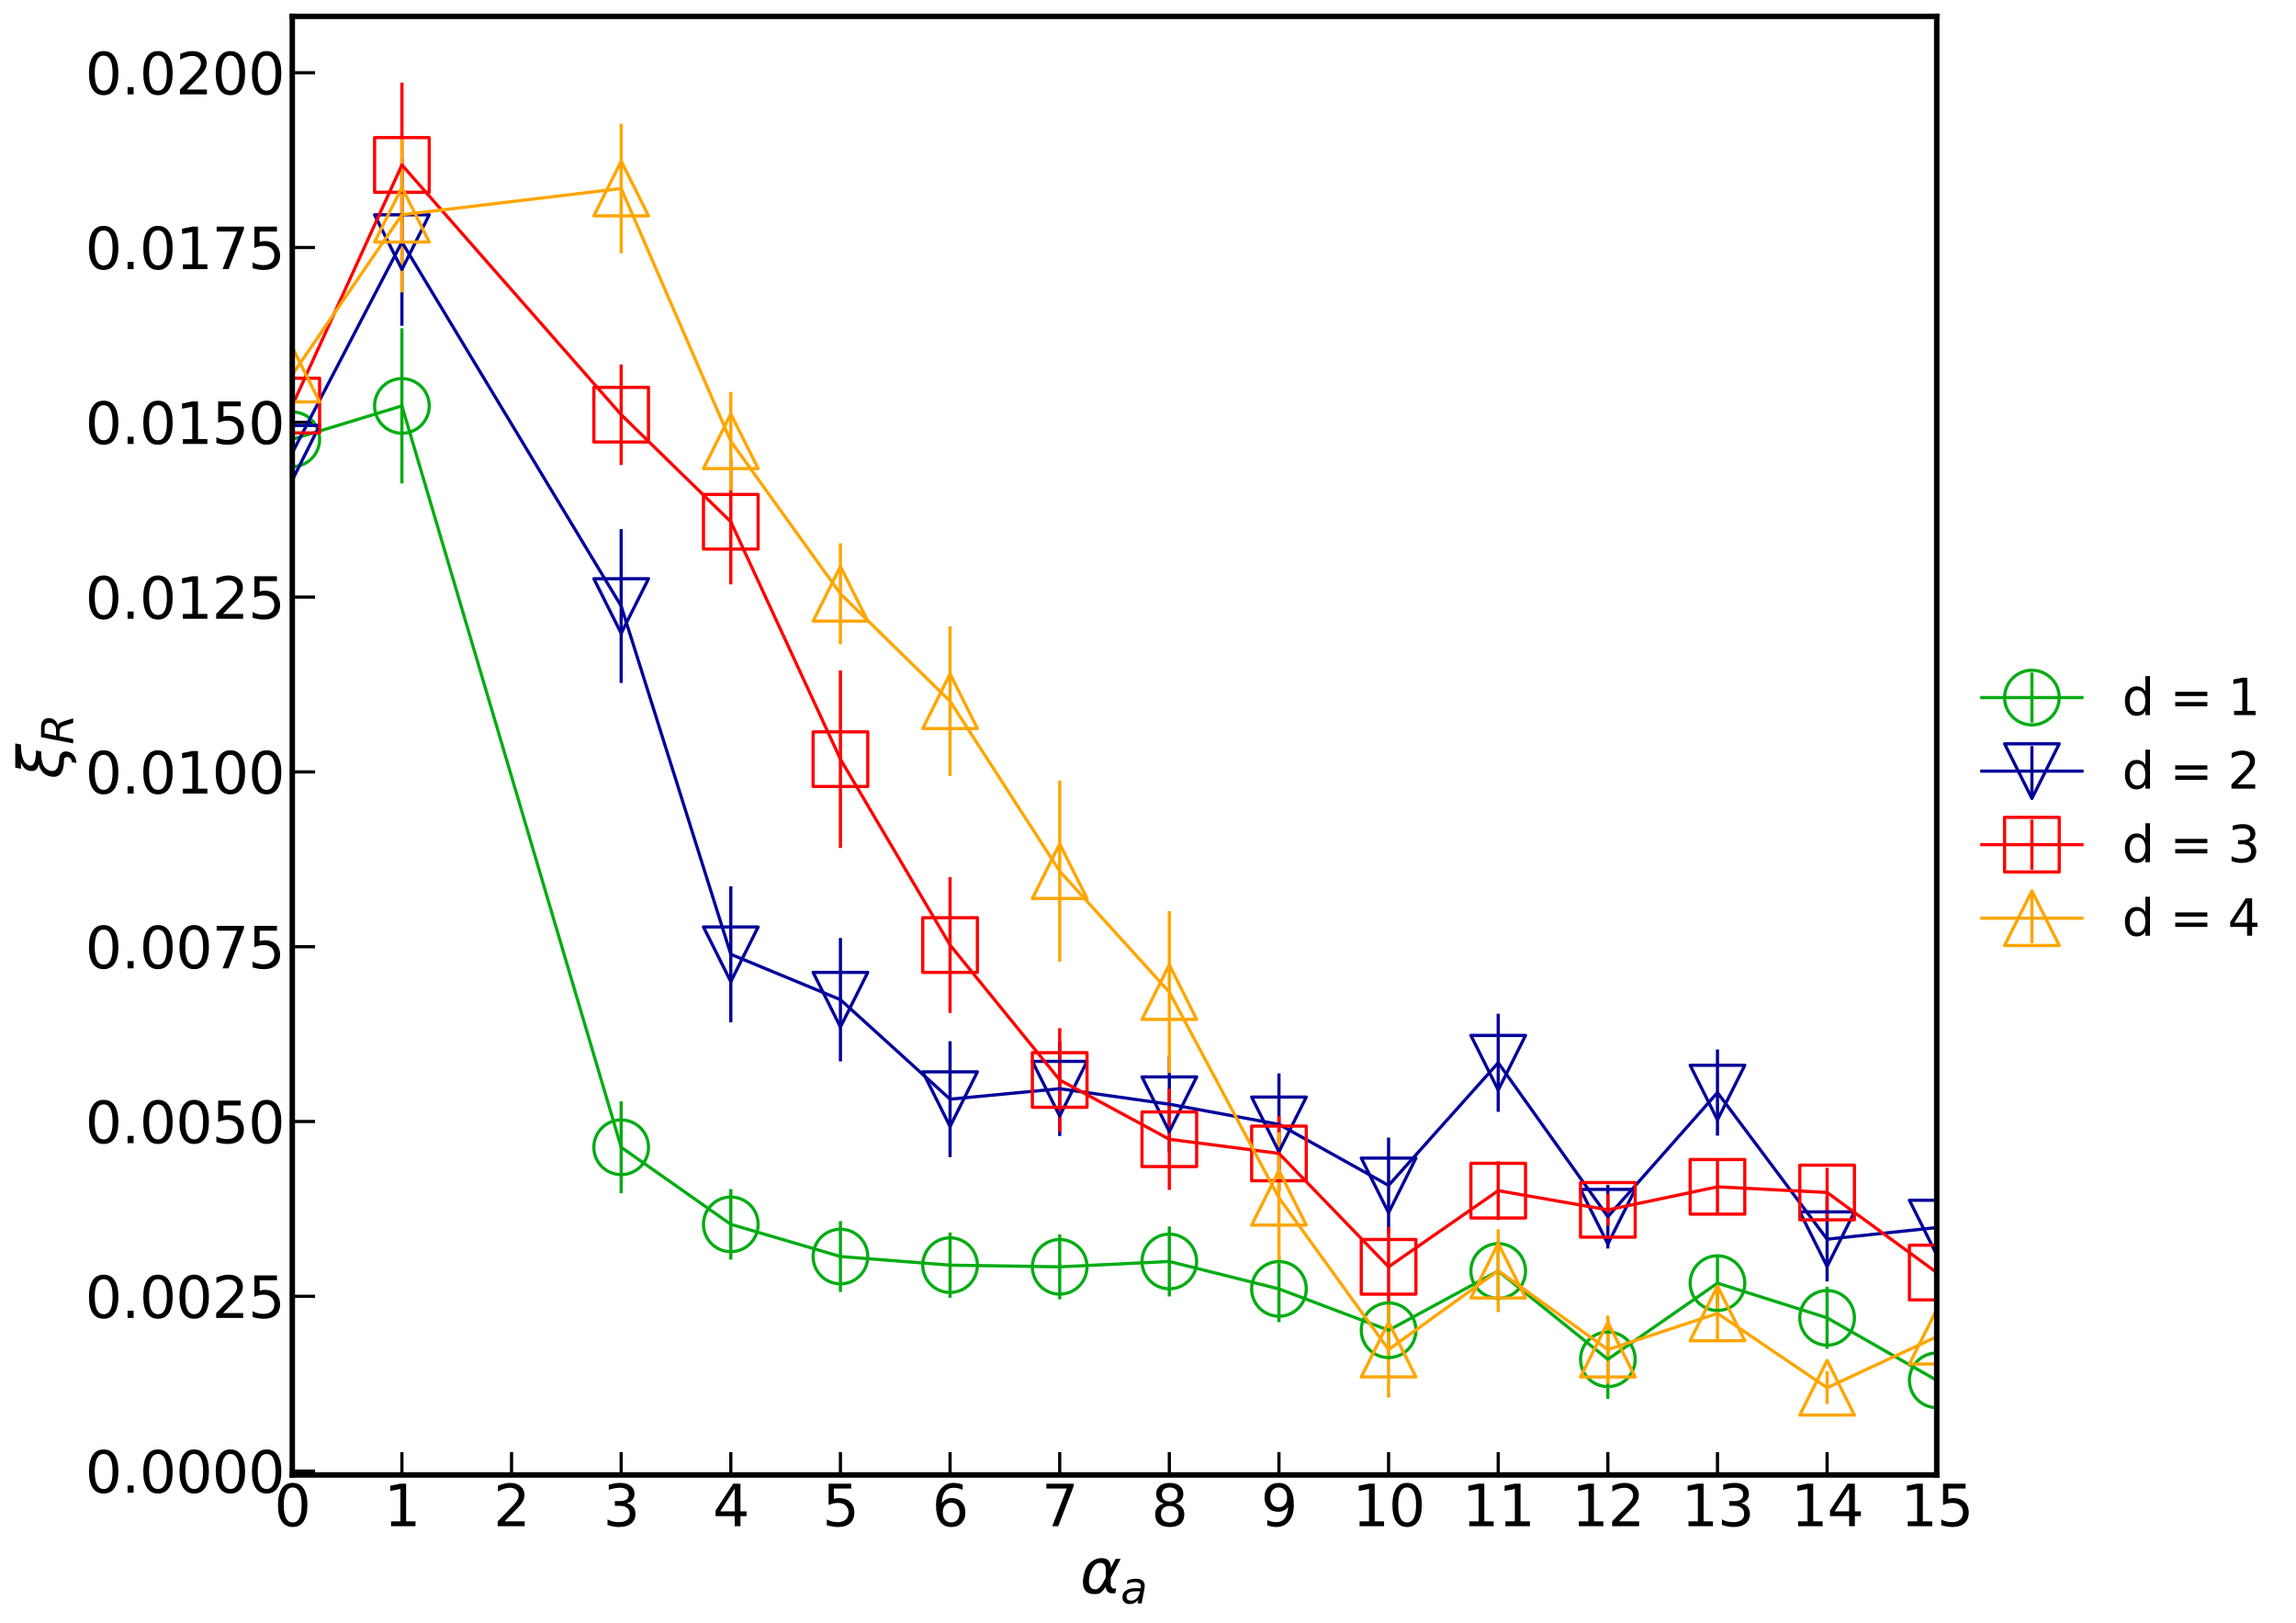 <?xml version="1.0" encoding="utf-8" standalone="no"?>
<!DOCTYPE svg PUBLIC "-//W3C//DTD SVG 1.1//EN"
  "http://www.w3.org/Graphics/SVG/1.1/DTD/svg11.dtd">
<svg xmlns:xlink="http://www.w3.org/1999/xlink" width="1008.37pt" height="712.726pt" viewBox="0 0 1008.37 712.726" xmlns="http://www.w3.org/2000/svg" version="1.1">
 <defs>
  <style type="text/css">*{stroke-linejoin: round; stroke-linecap: butt}</style>
 </defs>
 <g id="figure_1">
  <g id="patch_1">
   <path d="M 0 712.726 
L 1008.37 712.726 
L 1008.37 0 
L 0 0 
z
" style="fill: #ffffff"/>
  </g>
  <g id="axes_1">
   <g id="patch_2">
    <path d="M 128.367 647.7 
L 850.587 647.7 
L 850.587 7.2 
L 128.367 7.2 
z
" style="fill: #ffffff"/>
   </g>
   <g id="matplotlib.axis_1">
    <g id="xtick_1">
     <g id="line2d_1">
      <defs>
       <path id="m5a7aba6f4f" d="M 0 0 
L 0 -10 
" style="stroke: #000000; stroke-width: 1.4"/>
      </defs>
      <g>
       <use xlink:href="#m5a7aba6f4f" x="128.367" y="647.7" style="stroke: #000000; stroke-width: 1.4"/>
      </g>
     </g>
     <g id="text_1">
      <!-- 0 -->
      <g transform="translate(120.413 670.196) scale(0.25 -0.25)">
       <defs>
        <path id="DejaVuSans-30" d="M 2034 4250 
Q 1547 4250 1301 3770 
Q 1056 3291 1056 2328 
Q 1056 1369 1301 889 
Q 1547 409 2034 409 
Q 2525 409 2770 889 
Q 3016 1369 3016 2328 
Q 3016 3291 2770 3770 
Q 2525 4250 2034 4250 
z
M 2034 4750 
Q 2819 4750 3233 4129 
Q 3647 3509 3647 2328 
Q 3647 1150 3233 529 
Q 2819 -91 2034 -91 
Q 1250 -91 836 529 
Q 422 1150 422 2328 
Q 422 3509 836 4129 
Q 1250 4750 2034 4750 
z
" transform="scale(0.016)"/>
       </defs>
       <use xlink:href="#DejaVuSans-30"/>
      </g>
     </g>
    </g>
    <g id="xtick_2">
     <g id="line2d_2">
      <g>
       <use xlink:href="#m5a7aba6f4f" x="176.515" y="647.7" style="stroke: #000000; stroke-width: 1.4"/>
      </g>
     </g>
     <g id="text_2">
      <!-- 1 -->
      <g transform="translate(168.561 670.196) scale(0.25 -0.25)">
       <defs>
        <path id="DejaVuSans-31" d="M 794 531 
L 1825 531 
L 1825 4091 
L 703 3866 
L 703 4441 
L 1819 4666 
L 2450 4666 
L 2450 531 
L 3481 531 
L 3481 0 
L 794 0 
L 794 531 
z
" transform="scale(0.016)"/>
       </defs>
       <use xlink:href="#DejaVuSans-31"/>
      </g>
     </g>
    </g>
    <g id="xtick_3">
     <g id="line2d_3">
      <g>
       <use xlink:href="#m5a7aba6f4f" x="224.663" y="647.7" style="stroke: #000000; stroke-width: 1.4"/>
      </g>
     </g>
     <g id="text_3">
      <!-- 2 -->
      <g transform="translate(216.709 670.196) scale(0.25 -0.25)">
       <defs>
        <path id="DejaVuSans-32" d="M 1228 531 
L 3431 531 
L 3431 0 
L 469 0 
L 469 531 
Q 828 903 1448 1529 
Q 2069 2156 2228 2338 
Q 2531 2678 2651 2914 
Q 2772 3150 2772 3378 
Q 2772 3750 2511 3984 
Q 2250 4219 1831 4219 
Q 1534 4219 1204 4116 
Q 875 4013 500 3803 
L 500 4441 
Q 881 4594 1212 4672 
Q 1544 4750 1819 4750 
Q 2544 4750 2975 4387 
Q 3406 4025 3406 3419 
Q 3406 3131 3298 2873 
Q 3191 2616 2906 2266 
Q 2828 2175 2409 1742 
Q 1991 1309 1228 531 
z
" transform="scale(0.016)"/>
       </defs>
       <use xlink:href="#DejaVuSans-32"/>
      </g>
     </g>
    </g>
    <g id="xtick_4">
     <g id="line2d_4">
      <g>
       <use xlink:href="#m5a7aba6f4f" x="272.811" y="647.7" style="stroke: #000000; stroke-width: 1.4"/>
      </g>
     </g>
     <g id="text_4">
      <!-- 3 -->
      <g transform="translate(264.857 670.196) scale(0.25 -0.25)">
       <defs>
        <path id="DejaVuSans-33" d="M 2597 2516 
Q 3050 2419 3304 2112 
Q 3559 1806 3559 1356 
Q 3559 666 3084 287 
Q 2609 -91 1734 -91 
Q 1441 -91 1130 -33 
Q 819 25 488 141 
L 488 750 
Q 750 597 1062 519 
Q 1375 441 1716 441 
Q 2309 441 2620 675 
Q 2931 909 2931 1356 
Q 2931 1769 2642 2001 
Q 2353 2234 1838 2234 
L 1294 2234 
L 1294 2753 
L 1863 2753 
Q 2328 2753 2575 2939 
Q 2822 3125 2822 3475 
Q 2822 3834 2567 4026 
Q 2313 4219 1838 4219 
Q 1578 4219 1281 4162 
Q 984 4106 628 3988 
L 628 4550 
Q 988 4650 1302 4700 
Q 1616 4750 1894 4750 
Q 2613 4750 3031 4423 
Q 3450 4097 3450 3541 
Q 3450 3153 3228 2886 
Q 3006 2619 2597 2516 
z
" transform="scale(0.016)"/>
       </defs>
       <use xlink:href="#DejaVuSans-33"/>
      </g>
     </g>
    </g>
    <g id="xtick_5">
     <g id="line2d_5">
      <g>
       <use xlink:href="#m5a7aba6f4f" x="320.959" y="647.7" style="stroke: #000000; stroke-width: 1.4"/>
      </g>
     </g>
     <g id="text_5">
      <!-- 4 -->
      <g transform="translate(313.005 670.196) scale(0.25 -0.25)">
       <defs>
        <path id="DejaVuSans-34" d="M 2419 4116 
L 825 1625 
L 2419 1625 
L 2419 4116 
z
M 2253 4666 
L 3047 4666 
L 3047 1625 
L 3713 1625 
L 3713 1100 
L 3047 1100 
L 3047 0 
L 2419 0 
L 2419 1100 
L 313 1100 
L 313 1709 
L 2253 4666 
z
" transform="scale(0.016)"/>
       </defs>
       <use xlink:href="#DejaVuSans-34"/>
      </g>
     </g>
    </g>
    <g id="xtick_6">
     <g id="line2d_6">
      <g>
       <use xlink:href="#m5a7aba6f4f" x="369.107" y="647.7" style="stroke: #000000; stroke-width: 1.4"/>
      </g>
     </g>
     <g id="text_6">
      <!-- 5 -->
      <g transform="translate(361.153 670.196) scale(0.25 -0.25)">
       <defs>
        <path id="DejaVuSans-35" d="M 691 4666 
L 3169 4666 
L 3169 4134 
L 1269 4134 
L 1269 2991 
Q 1406 3038 1543 3061 
Q 1681 3084 1819 3084 
Q 2600 3084 3056 2656 
Q 3513 2228 3513 1497 
Q 3513 744 3044 326 
Q 2575 -91 1722 -91 
Q 1428 -91 1123 -41 
Q 819 9 494 109 
L 494 744 
Q 775 591 1075 516 
Q 1375 441 1709 441 
Q 2250 441 2565 725 
Q 2881 1009 2881 1497 
Q 2881 1984 2565 2268 
Q 2250 2553 1709 2553 
Q 1456 2553 1204 2497 
Q 953 2441 691 2322 
L 691 4666 
z
" transform="scale(0.016)"/>
       </defs>
       <use xlink:href="#DejaVuSans-35"/>
      </g>
     </g>
    </g>
    <g id="xtick_7">
     <g id="line2d_7">
      <g>
       <use xlink:href="#m5a7aba6f4f" x="417.255" y="647.7" style="stroke: #000000; stroke-width: 1.4"/>
      </g>
     </g>
     <g id="text_7">
      <!-- 6 -->
      <g transform="translate(409.301 670.196) scale(0.25 -0.25)">
       <defs>
        <path id="DejaVuSans-36" d="M 2113 2584 
Q 1688 2584 1439 2293 
Q 1191 2003 1191 1497 
Q 1191 994 1439 701 
Q 1688 409 2113 409 
Q 2538 409 2786 701 
Q 3034 994 3034 1497 
Q 3034 2003 2786 2293 
Q 2538 2584 2113 2584 
z
M 3366 4563 
L 3366 3988 
Q 3128 4100 2886 4159 
Q 2644 4219 2406 4219 
Q 1781 4219 1451 3797 
Q 1122 3375 1075 2522 
Q 1259 2794 1537 2939 
Q 1816 3084 2150 3084 
Q 2853 3084 3261 2657 
Q 3669 2231 3669 1497 
Q 3669 778 3244 343 
Q 2819 -91 2113 -91 
Q 1303 -91 875 529 
Q 447 1150 447 2328 
Q 447 3434 972 4092 
Q 1497 4750 2381 4750 
Q 2619 4750 2861 4703 
Q 3103 4656 3366 4563 
z
" transform="scale(0.016)"/>
       </defs>
       <use xlink:href="#DejaVuSans-36"/>
      </g>
     </g>
    </g>
    <g id="xtick_8">
     <g id="line2d_8">
      <g>
       <use xlink:href="#m5a7aba6f4f" x="465.403" y="647.7" style="stroke: #000000; stroke-width: 1.4"/>
      </g>
     </g>
     <g id="text_8">
      <!-- 7 -->
      <g transform="translate(457.449 670.196) scale(0.25 -0.25)">
       <defs>
        <path id="DejaVuSans-37" d="M 525 4666 
L 3525 4666 
L 3525 4397 
L 1831 0 
L 1172 0 
L 2766 4134 
L 525 4134 
L 525 4666 
z
" transform="scale(0.016)"/>
       </defs>
       <use xlink:href="#DejaVuSans-37"/>
      </g>
     </g>
    </g>
    <g id="xtick_9">
     <g id="line2d_9">
      <g>
       <use xlink:href="#m5a7aba6f4f" x="513.551" y="647.7" style="stroke: #000000; stroke-width: 1.4"/>
      </g>
     </g>
     <g id="text_9">
      <!-- 8 -->
      <g transform="translate(505.597 670.196) scale(0.25 -0.25)">
       <defs>
        <path id="DejaVuSans-38" d="M 2034 2216 
Q 1584 2216 1326 1975 
Q 1069 1734 1069 1313 
Q 1069 891 1326 650 
Q 1584 409 2034 409 
Q 2484 409 2743 651 
Q 3003 894 3003 1313 
Q 3003 1734 2745 1975 
Q 2488 2216 2034 2216 
z
M 1403 2484 
Q 997 2584 770 2862 
Q 544 3141 544 3541 
Q 544 4100 942 4425 
Q 1341 4750 2034 4750 
Q 2731 4750 3128 4425 
Q 3525 4100 3525 3541 
Q 3525 3141 3298 2862 
Q 3072 2584 2669 2484 
Q 3125 2378 3379 2068 
Q 3634 1759 3634 1313 
Q 3634 634 3220 271 
Q 2806 -91 2034 -91 
Q 1263 -91 848 271 
Q 434 634 434 1313 
Q 434 1759 690 2068 
Q 947 2378 1403 2484 
z
M 1172 3481 
Q 1172 3119 1398 2916 
Q 1625 2713 2034 2713 
Q 2441 2713 2670 2916 
Q 2900 3119 2900 3481 
Q 2900 3844 2670 4047 
Q 2441 4250 2034 4250 
Q 1625 4250 1398 4047 
Q 1172 3844 1172 3481 
z
" transform="scale(0.016)"/>
       </defs>
       <use xlink:href="#DejaVuSans-38"/>
      </g>
     </g>
    </g>
    <g id="xtick_10">
     <g id="line2d_10">
      <g>
       <use xlink:href="#m5a7aba6f4f" x="561.699" y="647.7" style="stroke: #000000; stroke-width: 1.4"/>
      </g>
     </g>
     <g id="text_10">
      <!-- 9 -->
      <g transform="translate(553.745 670.196) scale(0.25 -0.25)">
       <defs>
        <path id="DejaVuSans-39" d="M 703 97 
L 703 672 
Q 941 559 1184 500 
Q 1428 441 1663 441 
Q 2288 441 2617 861 
Q 2947 1281 2994 2138 
Q 2813 1869 2534 1725 
Q 2256 1581 1919 1581 
Q 1219 1581 811 2004 
Q 403 2428 403 3163 
Q 403 3881 828 4315 
Q 1253 4750 1959 4750 
Q 2769 4750 3195 4129 
Q 3622 3509 3622 2328 
Q 3622 1225 3098 567 
Q 2575 -91 1691 -91 
Q 1453 -91 1209 -44 
Q 966 3 703 97 
z
M 1959 2075 
Q 2384 2075 2632 2365 
Q 2881 2656 2881 3163 
Q 2881 3666 2632 3958 
Q 2384 4250 1959 4250 
Q 1534 4250 1286 3958 
Q 1038 3666 1038 3163 
Q 1038 2656 1286 2365 
Q 1534 2075 1959 2075 
z
" transform="scale(0.016)"/>
       </defs>
       <use xlink:href="#DejaVuSans-39"/>
      </g>
     </g>
    </g>
    <g id="xtick_11">
     <g id="line2d_11">
      <g>
       <use xlink:href="#m5a7aba6f4f" x="609.847" y="647.7" style="stroke: #000000; stroke-width: 1.4"/>
      </g>
     </g>
     <g id="text_11">
      <!-- 10 -->
      <g transform="translate(593.94 670.196) scale(0.25 -0.25)">
       <use xlink:href="#DejaVuSans-31"/>
       <use xlink:href="#DejaVuSans-30" x="63.623"/>
      </g>
     </g>
    </g>
    <g id="xtick_12">
     <g id="line2d_12">
      <g>
       <use xlink:href="#m5a7aba6f4f" x="657.995" y="647.7" style="stroke: #000000; stroke-width: 1.4"/>
      </g>
     </g>
     <g id="text_12">
      <!-- 11 -->
      <g transform="translate(642.088 670.196) scale(0.25 -0.25)">
       <use xlink:href="#DejaVuSans-31"/>
       <use xlink:href="#DejaVuSans-31" x="63.623"/>
      </g>
     </g>
    </g>
    <g id="xtick_13">
     <g id="line2d_13">
      <g>
       <use xlink:href="#m5a7aba6f4f" x="706.143" y="647.7" style="stroke: #000000; stroke-width: 1.4"/>
      </g>
     </g>
     <g id="text_13">
      <!-- 12 -->
      <g transform="translate(690.236 670.196) scale(0.25 -0.25)">
       <use xlink:href="#DejaVuSans-31"/>
       <use xlink:href="#DejaVuSans-32" x="63.623"/>
      </g>
     </g>
    </g>
    <g id="xtick_14">
     <g id="line2d_14">
      <g>
       <use xlink:href="#m5a7aba6f4f" x="754.291" y="647.7" style="stroke: #000000; stroke-width: 1.4"/>
      </g>
     </g>
     <g id="text_14">
      <!-- 13 -->
      <g transform="translate(738.384 670.196) scale(0.25 -0.25)">
       <use xlink:href="#DejaVuSans-31"/>
       <use xlink:href="#DejaVuSans-33" x="63.623"/>
      </g>
     </g>
    </g>
    <g id="xtick_15">
     <g id="line2d_15">
      <g>
       <use xlink:href="#m5a7aba6f4f" x="802.439" y="647.7" style="stroke: #000000; stroke-width: 1.4"/>
      </g>
     </g>
     <g id="text_15">
      <!-- 14 -->
      <g transform="translate(786.532 670.196) scale(0.25 -0.25)">
       <use xlink:href="#DejaVuSans-31"/>
       <use xlink:href="#DejaVuSans-34" x="63.623"/>
      </g>
     </g>
    </g>
    <g id="xtick_16">
     <g id="line2d_16">
      <g>
       <use xlink:href="#m5a7aba6f4f" x="850.587" y="647.7" style="stroke: #000000; stroke-width: 1.4"/>
      </g>
     </g>
     <g id="text_16">
      <!-- 15 -->
      <g transform="translate(834.68 670.196) scale(0.25 -0.25)">
       <use xlink:href="#DejaVuSans-31"/>
       <use xlink:href="#DejaVuSans-35" x="63.623"/>
      </g>
     </g>
    </g>
    <g id="text_17">
     <!-- $\alpha_a$ -->
     <g transform="translate(474.357 699.911) scale(0.27 -0.27)">
      <defs>
       <path id="DejaVuSans-Oblique-3b1" d="M 2619 1628 
L 2622 2350 
Q 2625 3088 2069 3091 
Q 1653 3094 1394 2747 
Q 1069 2319 959 1747 
Q 825 1059 994 731 
Q 1169 397 1547 397 
Q 1966 397 2319 1063 
L 2619 1628 
z
M 2166 3578 
Q 3141 3594 3128 2584 
Q 3128 2584 3616 3500 
L 4128 3500 
L 3119 1603 
L 3109 919 
Q 3109 766 3194 638 
Q 3291 488 3391 488 
L 3669 488 
L 3575 0 
L 3228 0 
Q 2934 0 2722 263 
Q 2622 394 2619 669 
Q 2416 334 2066 50 
Q 1900 -81 1453 -78 
Q 722 -72 456 397 
Q 184 884 353 1747 
Q 534 2675 1009 3097 
Q 1544 3569 2166 3578 
z
" transform="scale(0.016)"/>
       <path id="DejaVuSans-Oblique-61" d="M 3438 1997 
L 3047 0 
L 2472 0 
L 2578 531 
Q 2325 219 2001 64 
Q 1678 -91 1281 -91 
Q 834 -91 548 182 
Q 263 456 263 884 
Q 263 1497 752 1853 
Q 1241 2209 2100 2209 
L 2900 2209 
L 2931 2363 
Q 2938 2388 2941 2417 
Q 2944 2447 2944 2509 
Q 2944 2788 2717 2942 
Q 2491 3097 2081 3097 
Q 1800 3097 1504 3025 
Q 1209 2953 897 2809 
L 997 3341 
Q 1322 3463 1633 3523 
Q 1944 3584 2234 3584 
Q 2853 3584 3176 3315 
Q 3500 3047 3500 2534 
Q 3500 2431 3484 2292 
Q 3469 2153 3438 1997 
z
M 2816 1759 
L 2241 1759 
Q 1534 1759 1195 1570 
Q 856 1381 856 984 
Q 856 709 1029 553 
Q 1203 397 1509 397 
Q 1978 397 2328 733 
Q 2678 1069 2791 1631 
L 2816 1759 
z
" transform="scale(0.016)"/>
      </defs>
      <use xlink:href="#DejaVuSans-Oblique-3b1" transform="translate(0 0.844)"/>
      <use xlink:href="#DejaVuSans-Oblique-61" transform="translate(65.918 -15.562) scale(0.7)"/>
     </g>
    </g>
   </g>
   <g id="matplotlib.axis_2">
    <g id="ytick_1">
     <g id="line2d_17">
      <defs>
       <path id="m67c9e80f17" d="M 0 0 
L 10 0 
" style="stroke: #000000; stroke-width: 1.4"/>
      </defs>
      <g>
       <use xlink:href="#m67c9e80f17" x="128.367" y="646.007" style="stroke: #000000; stroke-width: 1.4"/>
      </g>
     </g>
     <g id="text_18">
      <!-- 0.0000 -->
      <g transform="translate(37.39 655.505) scale(0.25 -0.25)">
       <defs>
        <path id="DejaVuSans-2e" d="M 684 794 
L 1344 794 
L 1344 0 
L 684 0 
L 684 794 
z
" transform="scale(0.016)"/>
       </defs>
       <use xlink:href="#DejaVuSans-30"/>
       <use xlink:href="#DejaVuSans-2e" x="63.623"/>
       <use xlink:href="#DejaVuSans-30" x="95.41"/>
       <use xlink:href="#DejaVuSans-30" x="159.033"/>
       <use xlink:href="#DejaVuSans-30" x="222.656"/>
       <use xlink:href="#DejaVuSans-30" x="286.279"/>
      </g>
     </g>
    </g>
    <g id="ytick_2">
     <g id="line2d_18">
      <g>
       <use xlink:href="#m67c9e80f17" x="128.367" y="569.249" style="stroke: #000000; stroke-width: 1.4"/>
      </g>
     </g>
     <g id="text_19">
      <!-- 0.0025 -->
      <g transform="translate(37.39 578.747) scale(0.25 -0.25)">
       <use xlink:href="#DejaVuSans-30"/>
       <use xlink:href="#DejaVuSans-2e" x="63.623"/>
       <use xlink:href="#DejaVuSans-30" x="95.41"/>
       <use xlink:href="#DejaVuSans-30" x="159.033"/>
       <use xlink:href="#DejaVuSans-32" x="222.656"/>
       <use xlink:href="#DejaVuSans-35" x="286.279"/>
      </g>
     </g>
    </g>
    <g id="ytick_3">
     <g id="line2d_19">
      <g>
       <use xlink:href="#m67c9e80f17" x="128.367" y="492.49" style="stroke: #000000; stroke-width: 1.4"/>
      </g>
     </g>
     <g id="text_20">
      <!-- 0.0050 -->
      <g transform="translate(37.39 501.988) scale(0.25 -0.25)">
       <use xlink:href="#DejaVuSans-30"/>
       <use xlink:href="#DejaVuSans-2e" x="63.623"/>
       <use xlink:href="#DejaVuSans-30" x="95.41"/>
       <use xlink:href="#DejaVuSans-30" x="159.033"/>
       <use xlink:href="#DejaVuSans-35" x="222.656"/>
       <use xlink:href="#DejaVuSans-30" x="286.279"/>
      </g>
     </g>
    </g>
    <g id="ytick_4">
     <g id="line2d_20">
      <g>
       <use xlink:href="#m67c9e80f17" x="128.367" y="415.731" style="stroke: #000000; stroke-width: 1.4"/>
      </g>
     </g>
     <g id="text_21">
      <!-- 0.0075 -->
      <g transform="translate(37.39 425.229) scale(0.25 -0.25)">
       <use xlink:href="#DejaVuSans-30"/>
       <use xlink:href="#DejaVuSans-2e" x="63.623"/>
       <use xlink:href="#DejaVuSans-30" x="95.41"/>
       <use xlink:href="#DejaVuSans-30" x="159.033"/>
       <use xlink:href="#DejaVuSans-37" x="222.656"/>
       <use xlink:href="#DejaVuSans-35" x="286.279"/>
      </g>
     </g>
    </g>
    <g id="ytick_5">
     <g id="line2d_21">
      <g>
       <use xlink:href="#m67c9e80f17" x="128.367" y="338.973" style="stroke: #000000; stroke-width: 1.4"/>
      </g>
     </g>
     <g id="text_22">
      <!-- 0.0100 -->
      <g transform="translate(37.39 348.471) scale(0.25 -0.25)">
       <use xlink:href="#DejaVuSans-30"/>
       <use xlink:href="#DejaVuSans-2e" x="63.623"/>
       <use xlink:href="#DejaVuSans-30" x="95.41"/>
       <use xlink:href="#DejaVuSans-31" x="159.033"/>
       <use xlink:href="#DejaVuSans-30" x="222.656"/>
       <use xlink:href="#DejaVuSans-30" x="286.279"/>
      </g>
     </g>
    </g>
    <g id="ytick_6">
     <g id="line2d_22">
      <g>
       <use xlink:href="#m67c9e80f17" x="128.367" y="262.214" style="stroke: #000000; stroke-width: 1.4"/>
      </g>
     </g>
     <g id="text_23">
      <!-- 0.0125 -->
      <g transform="translate(37.39 271.712) scale(0.25 -0.25)">
       <use xlink:href="#DejaVuSans-30"/>
       <use xlink:href="#DejaVuSans-2e" x="63.623"/>
       <use xlink:href="#DejaVuSans-30" x="95.41"/>
       <use xlink:href="#DejaVuSans-31" x="159.033"/>
       <use xlink:href="#DejaVuSans-32" x="222.656"/>
       <use xlink:href="#DejaVuSans-35" x="286.279"/>
      </g>
     </g>
    </g>
    <g id="ytick_7">
     <g id="line2d_23">
      <g>
       <use xlink:href="#m67c9e80f17" x="128.367" y="185.455" style="stroke: #000000; stroke-width: 1.4"/>
      </g>
     </g>
     <g id="text_24">
      <!-- 0.0150 -->
      <g transform="translate(37.39 194.953) scale(0.25 -0.25)">
       <use xlink:href="#DejaVuSans-30"/>
       <use xlink:href="#DejaVuSans-2e" x="63.623"/>
       <use xlink:href="#DejaVuSans-30" x="95.41"/>
       <use xlink:href="#DejaVuSans-31" x="159.033"/>
       <use xlink:href="#DejaVuSans-35" x="222.656"/>
       <use xlink:href="#DejaVuSans-30" x="286.279"/>
      </g>
     </g>
    </g>
    <g id="ytick_8">
     <g id="line2d_24">
      <g>
       <use xlink:href="#m67c9e80f17" x="128.367" y="108.696" style="stroke: #000000; stroke-width: 1.4"/>
      </g>
     </g>
     <g id="text_25">
      <!-- 0.0175 -->
      <g transform="translate(37.39 118.194) scale(0.25 -0.25)">
       <use xlink:href="#DejaVuSans-30"/>
       <use xlink:href="#DejaVuSans-2e" x="63.623"/>
       <use xlink:href="#DejaVuSans-30" x="95.41"/>
       <use xlink:href="#DejaVuSans-31" x="159.033"/>
       <use xlink:href="#DejaVuSans-37" x="222.656"/>
       <use xlink:href="#DejaVuSans-35" x="286.279"/>
      </g>
     </g>
    </g>
    <g id="ytick_9">
     <g id="line2d_25">
      <g>
       <use xlink:href="#m67c9e80f17" x="128.367" y="31.938" style="stroke: #000000; stroke-width: 1.4"/>
      </g>
     </g>
     <g id="text_26">
      <!-- 0.0200 -->
      <g transform="translate(37.39 41.436) scale(0.25 -0.25)">
       <use xlink:href="#DejaVuSans-30"/>
       <use xlink:href="#DejaVuSans-2e" x="63.623"/>
       <use xlink:href="#DejaVuSans-30" x="95.41"/>
       <use xlink:href="#DejaVuSans-32" x="159.033"/>
       <use xlink:href="#DejaVuSans-30" x="222.656"/>
       <use xlink:href="#DejaVuSans-30" x="286.279"/>
      </g>
     </g>
    </g>
    <g id="text_27">
     <!-- $ \xi_R $ -->
     <g transform="translate(27.72 342.03) rotate(-90) scale(0.27 -0.27)">
      <defs>
       <path id="DejaVuSans-Oblique-3be" d="M 2016 397 
Q 2428 394 2628 159 
Q 2844 -88 2772 -463 
Q 2700 -822 2422 -1072 
Q 2119 -1344 1609 -1344 
Q 1656 -1109 1700 -872 
Q 1913 -888 2072 -750 
Q 2194 -641 2216 -525 
Q 2247 -359 2175 -222 
Q 2100 -91 1922 -91 
Q -25 -91 241 1275 
Q 422 2213 1516 2488 
Q 663 2600 822 3413 
Q 941 4028 1678 4284 
L 1028 4284 
L 1141 4863 
L 3606 4863 
L 3494 4284 
Q 1528 4284 1350 3375 
Q 1234 2778 2881 2750 
L 2778 2219 
Q 1009 2288 819 1275 
Q 659 428 2016 397 
z
" transform="scale(0.016)"/>
       <path id="DejaVuSans-Oblique-52" d="M 1613 4147 
L 1294 2491 
L 2106 2491 
Q 2584 2491 2879 2755 
Q 3175 3019 3175 3444 
Q 3175 3784 2976 3965 
Q 2778 4147 2406 4147 
L 1613 4147 
z
M 2772 2241 
Q 2972 2194 3105 2009 
Q 3238 1825 3413 1275 
L 3809 0 
L 3144 0 
L 2778 1197 
Q 2638 1659 2453 1815 
Q 2269 1972 1888 1972 
L 1191 1972 
L 806 0 
L 172 0 
L 1081 4666 
L 2503 4666 
Q 3150 4666 3495 4373 
Q 3841 4081 3841 3531 
Q 3841 3044 3547 2687 
Q 3253 2331 2772 2241 
z
" transform="scale(0.016)"/>
      </defs>
      <use xlink:href="#DejaVuSans-Oblique-3be" transform="translate(0 0.016)"/>
      <use xlink:href="#DejaVuSans-Oblique-52" transform="translate(55.762 -16.391) scale(0.7)"/>
     </g>
    </g>
   </g>
   <g id="LineCollection_1">
    <path d="M 128.367 226.868 
L 128.367 158.944 
" clip-path="url(#pc5354c16b0)" style="fill: none; stroke: #03ac13; stroke-width: 1.4"/>
    <path d="M 176.515 212.333 
L 176.515 144.163 
" clip-path="url(#pc5354c16b0)" style="fill: none; stroke: #03ac13; stroke-width: 1.4"/>
    <path d="M 272.811 523.991 
L 272.811 483.631 
" clip-path="url(#pc5354c16b0)" style="fill: none; stroke: #03ac13; stroke-width: 1.4"/>
    <path d="M 320.959 553.158 
L 320.959 522.138 
" clip-path="url(#pc5354c16b0)" style="fill: none; stroke: #03ac13; stroke-width: 1.4"/>
    <path d="M 369.107 567.348 
L 369.107 536.221 
" clip-path="url(#pc5354c16b0)" style="fill: none; stroke: #03ac13; stroke-width: 1.4"/>
    <path d="M 417.255 569.908 
L 417.255 541.241 
" clip-path="url(#pc5354c16b0)" style="fill: none; stroke: #03ac13; stroke-width: 1.4"/>
    <path d="M 465.403 570.565 
L 465.403 542.054 
" clip-path="url(#pc5354c16b0)" style="fill: none; stroke: #03ac13; stroke-width: 1.4"/>
    <path d="M 513.551 569.3 
L 513.551 538.614 
" clip-path="url(#pc5354c16b0)" style="fill: none; stroke: #03ac13; stroke-width: 1.4"/>
    <path d="M 561.699 580.634 
L 561.699 551.377 
" clip-path="url(#pc5354c16b0)" style="fill: none; stroke: #03ac13; stroke-width: 1.4"/>
    <path d="M 609.847 595.224 
L 609.847 573.093 
" clip-path="url(#pc5354c16b0)" style="fill: none; stroke: #03ac13; stroke-width: 1.4"/>
    <path d="M 657.995 570.795 
L 657.995 545.466 
" clip-path="url(#pc5354c16b0)" style="fill: none; stroke: #03ac13; stroke-width: 1.4"/>
    <path d="M 706.143 614.275 
L 706.143 579.557 
" clip-path="url(#pc5354c16b0)" style="fill: none; stroke: #03ac13; stroke-width: 1.4"/>
    <path d="M 754.291 575.711 
L 754.291 551.23 
" clip-path="url(#pc5354c16b0)" style="fill: none; stroke: #03ac13; stroke-width: 1.4"/>
    <path d="M 802.439 592.344 
L 802.439 565.076 
" clip-path="url(#pc5354c16b0)" style="fill: none; stroke: #03ac13; stroke-width: 1.4"/>
    <path d="M 850.587 618.586 
L 850.587 593.696 
" clip-path="url(#pc5354c16b0)" style="fill: none; stroke: #03ac13; stroke-width: 1.4"/>
   </g>
   <g id="LineCollection_2">
    <path d="M 128.367 229.705 
L 128.367 167.941 
" clip-path="url(#pc5354c16b0)" style="fill: none; stroke: #00019a; stroke-width: 1.4"/>
    <path d="M 176.515 143.045 
L 176.515 69.598 
" clip-path="url(#pc5354c16b0)" style="fill: none; stroke: #00019a; stroke-width: 1.4"/>
    <path d="M 272.811 299.906 
L 272.811 232.356 
" clip-path="url(#pc5354c16b0)" style="fill: none; stroke: #00019a; stroke-width: 1.4"/>
    <path d="M 320.959 448.941 
L 320.959 389.192 
" clip-path="url(#pc5354c16b0)" style="fill: none; stroke: #00019a; stroke-width: 1.4"/>
    <path d="M 369.107 466.107 
L 369.107 411.891 
" clip-path="url(#pc5354c16b0)" style="fill: none; stroke: #00019a; stroke-width: 1.4"/>
    <path d="M 417.255 508.126 
L 417.255 457.243 
" clip-path="url(#pc5354c16b0)" style="fill: none; stroke: #00019a; stroke-width: 1.4"/>
    <path d="M 465.403 498.874 
L 465.403 457.314 
" clip-path="url(#pc5354c16b0)" style="fill: none; stroke: #00019a; stroke-width: 1.4"/>
    <path d="M 513.551 505.985 
L 513.551 463.818 
" clip-path="url(#pc5354c16b0)" style="fill: none; stroke: #00019a; stroke-width: 1.4"/>
    <path d="M 561.699 516.164 
L 561.699 471.344 
" clip-path="url(#pc5354c16b0)" style="fill: none; stroke: #00019a; stroke-width: 1.4"/>
    <path d="M 609.847 541.562 
L 609.847 499.551 
" clip-path="url(#pc5354c16b0)" style="fill: none; stroke: #00019a; stroke-width: 1.4"/>
    <path d="M 657.995 488.231 
L 657.995 445.159 
" clip-path="url(#pc5354c16b0)" style="fill: none; stroke: #00019a; stroke-width: 1.4"/>
    <path d="M 706.143 548.265 
L 706.143 520.33 
" clip-path="url(#pc5354c16b0)" style="fill: none; stroke: #00019a; stroke-width: 1.4"/>
    <path d="M 754.291 498.711 
L 754.291 460.87 
" clip-path="url(#pc5354c16b0)" style="fill: none; stroke: #00019a; stroke-width: 1.4"/>
    <path d="M 802.439 562.711 
L 802.439 525.645 
" clip-path="url(#pc5354c16b0)" style="fill: none; stroke: #00019a; stroke-width: 1.4"/>
    <path d="M 850.587 554.483 
L 850.587 523.643 
" clip-path="url(#pc5354c16b0)" style="fill: none; stroke: #00019a; stroke-width: 1.4"/>
   </g>
   <g id="LineCollection_3">
    <path d="M 128.367 216.047 
L 128.367 140.172 
" clip-path="url(#pc5354c16b0)" style="fill: none; stroke: #fe0000; stroke-width: 1.4"/>
    <path d="M 176.515 108.547 
L 176.515 36.314 
" clip-path="url(#pc5354c16b0)" style="fill: none; stroke: #fe0000; stroke-width: 1.4"/>
    <path d="M 272.811 204.168 
L 272.811 160.04 
" clip-path="url(#pc5354c16b0)" style="fill: none; stroke: #fe0000; stroke-width: 1.4"/>
    <path d="M 320.959 256.627 
L 320.959 201.632 
" clip-path="url(#pc5354c16b0)" style="fill: none; stroke: #fe0000; stroke-width: 1.4"/>
    <path d="M 369.107 372.359 
L 369.107 294.402 
" clip-path="url(#pc5354c16b0)" style="fill: none; stroke: #fe0000; stroke-width: 1.4"/>
    <path d="M 417.255 444.807 
L 417.255 385.196 
" clip-path="url(#pc5354c16b0)" style="fill: none; stroke: #fe0000; stroke-width: 1.4"/>
    <path d="M 465.403 496.997 
L 465.403 451.512 
" clip-path="url(#pc5354c16b0)" style="fill: none; stroke: #fe0000; stroke-width: 1.4"/>
    <path d="M 513.551 522.511 
L 513.551 478.072 
" clip-path="url(#pc5354c16b0)" style="fill: none; stroke: #fe0000; stroke-width: 1.4"/>
    <path d="M 561.699 522.919 
L 561.699 490.084 
" clip-path="url(#pc5354c16b0)" style="fill: none; stroke: #fe0000; stroke-width: 1.4"/>
    <path d="M 609.847 573.706 
L 609.847 538.913 
" clip-path="url(#pc5354c16b0)" style="fill: none; stroke: #fe0000; stroke-width: 1.4"/>
    <path d="M 657.995 535.771 
L 657.995 509.95 
" clip-path="url(#pc5354c16b0)" style="fill: none; stroke: #fe0000; stroke-width: 1.4"/>
    <path d="M 706.143 538.288 
L 706.143 524.288 
" clip-path="url(#pc5354c16b0)" style="fill: none; stroke: #fe0000; stroke-width: 1.4"/>
    <path d="M 754.291 533.273 
L 754.291 509.08 
" clip-path="url(#pc5354c16b0)" style="fill: none; stroke: #fe0000; stroke-width: 1.4"/>
    <path d="M 802.439 534.483 
L 802.439 512.84 
" clip-path="url(#pc5354c16b0)" style="fill: none; stroke: #fe0000; stroke-width: 1.4"/>
    <path d="M 850.587 572.319 
L 850.587 545.312 
" clip-path="url(#pc5354c16b0)" style="fill: none; stroke: #fe0000; stroke-width: 1.4"/>
   </g>
   <g id="LineCollection_4">
    <path d="M 128.367 200.122 
L 128.367 128.883 
" clip-path="url(#pc5354c16b0)" style="fill: none; stroke: #ffa500; stroke-width: 1.4"/>
    <path d="M 176.515 128.402 
L 176.515 60.169 
" clip-path="url(#pc5354c16b0)" style="fill: none; stroke: #ffa500; stroke-width: 1.4"/>
    <path d="M 272.811 111.215 
L 272.811 54.338 
" clip-path="url(#pc5354c16b0)" style="fill: none; stroke: #ffa500; stroke-width: 1.4"/>
    <path d="M 320.959 215.374 
L 320.959 172.131 
" clip-path="url(#pc5354c16b0)" style="fill: none; stroke: #ffa500; stroke-width: 1.4"/>
    <path d="M 369.107 282.898 
L 369.107 238.577 
" clip-path="url(#pc5354c16b0)" style="fill: none; stroke: #ffa500; stroke-width: 1.4"/>
    <path d="M 417.255 340.779 
L 417.255 275.067 
" clip-path="url(#pc5354c16b0)" style="fill: none; stroke: #ffa500; stroke-width: 1.4"/>
    <path d="M 465.403 422.314 
L 465.403 342.791 
" clip-path="url(#pc5354c16b0)" style="fill: none; stroke: #ffa500; stroke-width: 1.4"/>
    <path d="M 513.551 471.197 
L 513.551 400.128 
" clip-path="url(#pc5354c16b0)" style="fill: none; stroke: #ffa500; stroke-width: 1.4"/>
    <path d="M 561.699 554.756 
L 561.699 497.227 
" clip-path="url(#pc5354c16b0)" style="fill: none; stroke: #ffa500; stroke-width: 1.4"/>
    <path d="M 609.847 613.771 
L 609.847 571.542 
" clip-path="url(#pc5354c16b0)" style="fill: none; stroke: #ffa500; stroke-width: 1.4"/>
    <path d="M 657.995 576.171 
L 657.995 539.813 
" clip-path="url(#pc5354c16b0)" style="fill: none; stroke: #ffa500; stroke-width: 1.4"/>
    <path d="M 706.143 607.652 
L 706.143 577.694 
" clip-path="url(#pc5354c16b0)" style="fill: none; stroke: #ffa500; stroke-width: 1.4"/>
    <path d="M 754.291 588.893 
L 754.291 564.615 
" clip-path="url(#pc5354c16b0)" style="fill: none; stroke: #ffa500; stroke-width: 1.4"/>
    <path d="M 802.439 616.609 
L 802.439 602.201 
" clip-path="url(#pc5354c16b0)" style="fill: none; stroke: #ffa500; stroke-width: 1.4"/>
    <path d="M 850.587 599.345 
L 850.587 574.671 
" clip-path="url(#pc5354c16b0)" style="fill: none; stroke: #ffa500; stroke-width: 1.4"/>
   </g>
   <g id="line2d_26">
    <path d="M 128.367 192.906 
L 176.515 178.248 
L 272.811 503.811 
L 320.959 537.648 
L 369.107 551.784 
L 417.255 555.574 
L 465.403 556.31 
L 513.551 553.957 
L 561.699 566.005 
L 609.847 584.159 
L 657.995 558.13 
L 706.143 596.916 
L 754.291 563.471 
L 802.439 578.71 
L 850.587 606.141 
" clip-path="url(#pc5354c16b0)" style="fill: none; stroke: #03ac13; stroke-width: 1.4; stroke-linecap: square"/>
    <defs>
     <path id="m0a32aa258c" d="M 0 12 
C 3.182 12 6.235 10.736 8.485 8.485 
C 10.736 6.235 12 3.182 12 0 
C 12 -3.182 10.736 -6.235 8.485 -8.485 
C 6.235 -10.736 3.182 -12 0 -12 
C -3.182 -12 -6.235 -10.736 -8.485 -8.485 
C -10.736 -6.235 -12 -3.182 -12 0 
C -12 3.182 -10.736 6.235 -8.485 8.485 
C -6.235 10.736 -3.182 12 0 12 
z
" style="stroke: #03ac13; stroke-width: 1.4"/>
    </defs>
    <g clip-path="url(#pc5354c16b0)">
     <use xlink:href="#m0a32aa258c" x="128.367" y="192.906" style="fill-opacity: 0; stroke: #03ac13; stroke-width: 1.4"/>
     <use xlink:href="#m0a32aa258c" x="176.515" y="178.248" style="fill-opacity: 0; stroke: #03ac13; stroke-width: 1.4"/>
     <use xlink:href="#m0a32aa258c" x="272.811" y="503.811" style="fill-opacity: 0; stroke: #03ac13; stroke-width: 1.4"/>
     <use xlink:href="#m0a32aa258c" x="320.959" y="537.648" style="fill-opacity: 0; stroke: #03ac13; stroke-width: 1.4"/>
     <use xlink:href="#m0a32aa258c" x="369.107" y="551.784" style="fill-opacity: 0; stroke: #03ac13; stroke-width: 1.4"/>
     <use xlink:href="#m0a32aa258c" x="417.255" y="555.574" style="fill-opacity: 0; stroke: #03ac13; stroke-width: 1.4"/>
     <use xlink:href="#m0a32aa258c" x="465.403" y="556.31" style="fill-opacity: 0; stroke: #03ac13; stroke-width: 1.4"/>
     <use xlink:href="#m0a32aa258c" x="513.551" y="553.957" style="fill-opacity: 0; stroke: #03ac13; stroke-width: 1.4"/>
     <use xlink:href="#m0a32aa258c" x="561.699" y="566.005" style="fill-opacity: 0; stroke: #03ac13; stroke-width: 1.4"/>
     <use xlink:href="#m0a32aa258c" x="609.847" y="584.159" style="fill-opacity: 0; stroke: #03ac13; stroke-width: 1.4"/>
     <use xlink:href="#m0a32aa258c" x="657.995" y="558.13" style="fill-opacity: 0; stroke: #03ac13; stroke-width: 1.4"/>
     <use xlink:href="#m0a32aa258c" x="706.143" y="596.916" style="fill-opacity: 0; stroke: #03ac13; stroke-width: 1.4"/>
     <use xlink:href="#m0a32aa258c" x="754.291" y="563.471" style="fill-opacity: 0; stroke: #03ac13; stroke-width: 1.4"/>
     <use xlink:href="#m0a32aa258c" x="802.439" y="578.71" style="fill-opacity: 0; stroke: #03ac13; stroke-width: 1.4"/>
     <use xlink:href="#m0a32aa258c" x="850.587" y="606.141" style="fill-opacity: 0; stroke: #03ac13; stroke-width: 1.4"/>
    </g>
   </g>
   <g id="line2d_27">
    <path d="M 128.367 198.823 
L 176.515 106.322 
L 272.811 266.131 
L 320.959 419.067 
L 369.107 438.999 
L 417.255 482.685 
L 465.403 478.094 
L 513.551 484.902 
L 561.699 493.754 
L 609.847 520.556 
L 657.995 466.695 
L 706.143 534.298 
L 754.291 479.79 
L 802.439 544.178 
L 850.587 539.063 
" clip-path="url(#pc5354c16b0)" style="fill: none; stroke: #00019a; stroke-width: 1.4; stroke-linecap: square"/>
    <defs>
     <path id="maa465db08a" d="M -0 12 
L 12 -12 
L -12 -12 
z
" style="stroke: #00019a; stroke-width: 1.4; stroke-linejoin: miter"/>
    </defs>
    <g clip-path="url(#pc5354c16b0)">
     <use xlink:href="#maa465db08a" x="128.367" y="198.823" style="fill-opacity: 0; stroke: #00019a; stroke-width: 1.4; stroke-linejoin: miter"/>
     <use xlink:href="#maa465db08a" x="176.515" y="106.322" style="fill-opacity: 0; stroke: #00019a; stroke-width: 1.4; stroke-linejoin: miter"/>
     <use xlink:href="#maa465db08a" x="272.811" y="266.131" style="fill-opacity: 0; stroke: #00019a; stroke-width: 1.4; stroke-linejoin: miter"/>
     <use xlink:href="#maa465db08a" x="320.959" y="419.067" style="fill-opacity: 0; stroke: #00019a; stroke-width: 1.4; stroke-linejoin: miter"/>
     <use xlink:href="#maa465db08a" x="369.107" y="438.999" style="fill-opacity: 0; stroke: #00019a; stroke-width: 1.4; stroke-linejoin: miter"/>
     <use xlink:href="#maa465db08a" x="417.255" y="482.685" style="fill-opacity: 0; stroke: #00019a; stroke-width: 1.4; stroke-linejoin: miter"/>
     <use xlink:href="#maa465db08a" x="465.403" y="478.094" style="fill-opacity: 0; stroke: #00019a; stroke-width: 1.4; stroke-linejoin: miter"/>
     <use xlink:href="#maa465db08a" x="513.551" y="484.902" style="fill-opacity: 0; stroke: #00019a; stroke-width: 1.4; stroke-linejoin: miter"/>
     <use xlink:href="#maa465db08a" x="561.699" y="493.754" style="fill-opacity: 0; stroke: #00019a; stroke-width: 1.4; stroke-linejoin: miter"/>
     <use xlink:href="#maa465db08a" x="609.847" y="520.556" style="fill-opacity: 0; stroke: #00019a; stroke-width: 1.4; stroke-linejoin: miter"/>
     <use xlink:href="#maa465db08a" x="657.995" y="466.695" style="fill-opacity: 0; stroke: #00019a; stroke-width: 1.4; stroke-linejoin: miter"/>
     <use xlink:href="#maa465db08a" x="706.143" y="534.298" style="fill-opacity: 0; stroke: #00019a; stroke-width: 1.4; stroke-linejoin: miter"/>
     <use xlink:href="#maa465db08a" x="754.291" y="479.79" style="fill-opacity: 0; stroke: #00019a; stroke-width: 1.4; stroke-linejoin: miter"/>
     <use xlink:href="#maa465db08a" x="802.439" y="544.178" style="fill-opacity: 0; stroke: #00019a; stroke-width: 1.4; stroke-linejoin: miter"/>
     <use xlink:href="#maa465db08a" x="850.587" y="539.063" style="fill-opacity: 0; stroke: #00019a; stroke-width: 1.4; stroke-linejoin: miter"/>
    </g>
   </g>
   <g id="line2d_28">
    <path d="M 128.367 178.11 
L 176.515 72.43 
L 272.811 182.104 
L 320.959 229.13 
L 369.107 333.38 
L 417.255 415.001 
L 465.403 474.254 
L 513.551 500.291 
L 561.699 506.502 
L 609.847 556.31 
L 657.995 522.861 
L 706.143 531.288 
L 754.291 521.177 
L 802.439 523.661 
L 850.587 558.815 
" clip-path="url(#pc5354c16b0)" style="fill: none; stroke: #fe0000; stroke-width: 1.4; stroke-linecap: square"/>
    <defs>
     <path id="mc4e426c027" d="M -12 12 
L 12 12 
L 12 -12 
L -12 -12 
z
" style="stroke: #fe0000; stroke-width: 1.4; stroke-linejoin: miter"/>
    </defs>
    <g clip-path="url(#pc5354c16b0)">
     <use xlink:href="#mc4e426c027" x="128.367" y="178.11" style="fill-opacity: 0; stroke: #fe0000; stroke-width: 1.4; stroke-linejoin: miter"/>
     <use xlink:href="#mc4e426c027" x="176.515" y="72.43" style="fill-opacity: 0; stroke: #fe0000; stroke-width: 1.4; stroke-linejoin: miter"/>
     <use xlink:href="#mc4e426c027" x="272.811" y="182.104" style="fill-opacity: 0; stroke: #fe0000; stroke-width: 1.4; stroke-linejoin: miter"/>
     <use xlink:href="#mc4e426c027" x="320.959" y="229.13" style="fill-opacity: 0; stroke: #fe0000; stroke-width: 1.4; stroke-linejoin: miter"/>
     <use xlink:href="#mc4e426c027" x="369.107" y="333.38" style="fill-opacity: 0; stroke: #fe0000; stroke-width: 1.4; stroke-linejoin: miter"/>
     <use xlink:href="#mc4e426c027" x="417.255" y="415.001" style="fill-opacity: 0; stroke: #fe0000; stroke-width: 1.4; stroke-linejoin: miter"/>
     <use xlink:href="#mc4e426c027" x="465.403" y="474.254" style="fill-opacity: 0; stroke: #fe0000; stroke-width: 1.4; stroke-linejoin: miter"/>
     <use xlink:href="#mc4e426c027" x="513.551" y="500.291" style="fill-opacity: 0; stroke: #fe0000; stroke-width: 1.4; stroke-linejoin: miter"/>
     <use xlink:href="#mc4e426c027" x="561.699" y="506.502" style="fill-opacity: 0; stroke: #fe0000; stroke-width: 1.4; stroke-linejoin: miter"/>
     <use xlink:href="#mc4e426c027" x="609.847" y="556.31" style="fill-opacity: 0; stroke: #fe0000; stroke-width: 1.4; stroke-linejoin: miter"/>
     <use xlink:href="#mc4e426c027" x="657.995" y="522.861" style="fill-opacity: 0; stroke: #fe0000; stroke-width: 1.4; stroke-linejoin: miter"/>
     <use xlink:href="#mc4e426c027" x="706.143" y="531.288" style="fill-opacity: 0; stroke: #fe0000; stroke-width: 1.4; stroke-linejoin: miter"/>
     <use xlink:href="#mc4e426c027" x="754.291" y="521.177" style="fill-opacity: 0; stroke: #fe0000; stroke-width: 1.4; stroke-linejoin: miter"/>
     <use xlink:href="#mc4e426c027" x="802.439" y="523.661" style="fill-opacity: 0; stroke: #fe0000; stroke-width: 1.4; stroke-linejoin: miter"/>
     <use xlink:href="#mc4e426c027" x="850.587" y="558.815" style="fill-opacity: 0; stroke: #fe0000; stroke-width: 1.4; stroke-linejoin: miter"/>
    </g>
   </g>
   <g id="line2d_29">
    <path d="M 128.367 164.503 
L 176.515 94.285 
L 272.811 82.777 
L 320.959 193.753 
L 369.107 260.738 
L 417.255 307.923 
L 465.403 382.553 
L 513.551 435.663 
L 561.699 525.992 
L 609.847 592.657 
L 657.995 557.992 
L 706.143 592.673 
L 754.291 576.754 
L 802.439 609.405 
L 850.587 587.008 
" clip-path="url(#pc5354c16b0)" style="fill: none; stroke: #ffa500; stroke-width: 1.4; stroke-linecap: square"/>
    <defs>
     <path id="m0e4c848fb6" d="M 0 -12 
L -12 12 
L 12 12 
z
" style="stroke: #ffa500; stroke-width: 1.4; stroke-linejoin: miter"/>
    </defs>
    <g clip-path="url(#pc5354c16b0)">
     <use xlink:href="#m0e4c848fb6" x="128.367" y="164.503" style="fill-opacity: 0; stroke: #ffa500; stroke-width: 1.4; stroke-linejoin: miter"/>
     <use xlink:href="#m0e4c848fb6" x="176.515" y="94.285" style="fill-opacity: 0; stroke: #ffa500; stroke-width: 1.4; stroke-linejoin: miter"/>
     <use xlink:href="#m0e4c848fb6" x="272.811" y="82.777" style="fill-opacity: 0; stroke: #ffa500; stroke-width: 1.4; stroke-linejoin: miter"/>
     <use xlink:href="#m0e4c848fb6" x="320.959" y="193.753" style="fill-opacity: 0; stroke: #ffa500; stroke-width: 1.4; stroke-linejoin: miter"/>
     <use xlink:href="#m0e4c848fb6" x="369.107" y="260.738" style="fill-opacity: 0; stroke: #ffa500; stroke-width: 1.4; stroke-linejoin: miter"/>
     <use xlink:href="#m0e4c848fb6" x="417.255" y="307.923" style="fill-opacity: 0; stroke: #ffa500; stroke-width: 1.4; stroke-linejoin: miter"/>
     <use xlink:href="#m0e4c848fb6" x="465.403" y="382.553" style="fill-opacity: 0; stroke: #ffa500; stroke-width: 1.4; stroke-linejoin: miter"/>
     <use xlink:href="#m0e4c848fb6" x="513.551" y="435.663" style="fill-opacity: 0; stroke: #ffa500; stroke-width: 1.4; stroke-linejoin: miter"/>
     <use xlink:href="#m0e4c848fb6" x="561.699" y="525.992" style="fill-opacity: 0; stroke: #ffa500; stroke-width: 1.4; stroke-linejoin: miter"/>
     <use xlink:href="#m0e4c848fb6" x="609.847" y="592.657" style="fill-opacity: 0; stroke: #ffa500; stroke-width: 1.4; stroke-linejoin: miter"/>
     <use xlink:href="#m0e4c848fb6" x="657.995" y="557.992" style="fill-opacity: 0; stroke: #ffa500; stroke-width: 1.4; stroke-linejoin: miter"/>
     <use xlink:href="#m0e4c848fb6" x="706.143" y="592.673" style="fill-opacity: 0; stroke: #ffa500; stroke-width: 1.4; stroke-linejoin: miter"/>
     <use xlink:href="#m0e4c848fb6" x="754.291" y="576.754" style="fill-opacity: 0; stroke: #ffa500; stroke-width: 1.4; stroke-linejoin: miter"/>
     <use xlink:href="#m0e4c848fb6" x="802.439" y="609.405" style="fill-opacity: 0; stroke: #ffa500; stroke-width: 1.4; stroke-linejoin: miter"/>
     <use xlink:href="#m0e4c848fb6" x="850.587" y="587.008" style="fill-opacity: 0; stroke: #ffa500; stroke-width: 1.4; stroke-linejoin: miter"/>
    </g>
   </g>
   <g id="patch_3">
    <path d="M 128.367 647.7 
L 128.367 7.2 
" style="fill: none; stroke: #000000; stroke-width: 2.4; stroke-linejoin: miter; stroke-linecap: square"/>
   </g>
   <g id="patch_4">
    <path d="M 850.587 647.7 
L 850.587 7.2 
" style="fill: none; stroke: #000000; stroke-width: 2.4; stroke-linejoin: miter; stroke-linecap: square"/>
   </g>
   <g id="patch_5">
    <path d="M 128.367 647.7 
L 850.587 647.7 
" style="fill: none; stroke: #000000; stroke-width: 2.4; stroke-linejoin: miter; stroke-linecap: square"/>
   </g>
   <g id="patch_6">
    <path d="M 128.367 7.2 
L 850.587 7.2 
" style="fill: none; stroke: #000000; stroke-width: 2.4; stroke-linejoin: miter; stroke-linecap: square"/>
   </g>
  </g>
  <g id="legend_1">
   <g id="patch_7">
    <path d="M 865.987 424.284 
L 996.77 424.284 
Q 1001.17 424.284 1001.17 419.884 
L 1001.17 292.916 
Q 1001.17 288.516 996.77 288.516 
L 865.987 288.516 
Q 861.587 288.516 861.587 292.916 
L 861.587 419.884 
Q 861.587 424.284 865.987 424.284 
L 865.987 424.284 
z
" style="fill: none; opacity: 0"/>
   </g>
   <g id="LineCollection_5">
    <path d="M 892.387 317.333 
L 892.387 295.333 
" style="fill: none; stroke: #03ac13; stroke-width: 1.4"/>
   </g>
   <g id="line2d_30">
    <path d="M 870.387 306.333 
L 914.387 306.333 
" style="fill: none; stroke: #03ac13; stroke-width: 1.4; stroke-linecap: square"/>
   </g>
   <g id="line2d_31">
    <g>
     <use xlink:href="#m0a32aa258c" x="892.387" y="306.333" style="fill-opacity: 0; stroke: #03ac13; stroke-width: 1.4"/>
    </g>
   </g>
   <g id="text_28">
    <!-- d = 1 -->
    <g transform="translate(931.987 314.033) scale(0.22 -0.22)">
     <defs>
      <path id="DejaVuSans-64" d="M 2906 2969 
L 2906 4863 
L 3481 4863 
L 3481 0 
L 2906 0 
L 2906 525 
Q 2725 213 2448 61 
Q 2172 -91 1784 -91 
Q 1150 -91 751 415 
Q 353 922 353 1747 
Q 353 2572 751 3078 
Q 1150 3584 1784 3584 
Q 2172 3584 2448 3432 
Q 2725 3281 2906 2969 
z
M 947 1747 
Q 947 1113 1208 752 
Q 1469 391 1925 391 
Q 2381 391 2643 752 
Q 2906 1113 2906 1747 
Q 2906 2381 2643 2742 
Q 2381 3103 1925 3103 
Q 1469 3103 1208 2742 
Q 947 2381 947 1747 
z
" transform="scale(0.016)"/>
      <path id="DejaVuSans-20" transform="scale(0.016)"/>
      <path id="DejaVuSans-3d" d="M 678 2906 
L 4684 2906 
L 4684 2381 
L 678 2381 
L 678 2906 
z
M 678 1631 
L 4684 1631 
L 4684 1100 
L 678 1100 
L 678 1631 
z
" transform="scale(0.016)"/>
     </defs>
     <use xlink:href="#DejaVuSans-64"/>
     <use xlink:href="#DejaVuSans-20" x="63.477"/>
     <use xlink:href="#DejaVuSans-3d" x="95.264"/>
     <use xlink:href="#DejaVuSans-20" x="179.053"/>
     <use xlink:href="#DejaVuSans-31" x="210.84"/>
    </g>
   </g>
   <g id="LineCollection_6">
    <path d="M 892.387 349.625 
L 892.387 327.625 
" style="fill: none; stroke: #00019a; stroke-width: 1.4"/>
   </g>
   <g id="line2d_32">
    <path d="M 870.387 338.625 
L 914.387 338.625 
" style="fill: none; stroke: #00019a; stroke-width: 1.4; stroke-linecap: square"/>
   </g>
   <g id="line2d_33">
    <g>
     <use xlink:href="#maa465db08a" x="892.387" y="338.625" style="fill-opacity: 0; stroke: #00019a; stroke-width: 1.4; stroke-linejoin: miter"/>
    </g>
   </g>
   <g id="text_29">
    <!-- d = 2 -->
    <g transform="translate(931.987 346.325) scale(0.22 -0.22)">
     <use xlink:href="#DejaVuSans-64"/>
     <use xlink:href="#DejaVuSans-20" x="63.477"/>
     <use xlink:href="#DejaVuSans-3d" x="95.264"/>
     <use xlink:href="#DejaVuSans-20" x="179.053"/>
     <use xlink:href="#DejaVuSans-32" x="210.84"/>
    </g>
   </g>
   <g id="LineCollection_7">
    <path d="M 892.387 381.917 
L 892.387 359.917 
" style="fill: none; stroke: #fe0000; stroke-width: 1.4"/>
   </g>
   <g id="line2d_34">
    <path d="M 870.387 370.917 
L 914.387 370.917 
" style="fill: none; stroke: #fe0000; stroke-width: 1.4; stroke-linecap: square"/>
   </g>
   <g id="line2d_35">
    <g>
     <use xlink:href="#mc4e426c027" x="892.387" y="370.917" style="fill-opacity: 0; stroke: #fe0000; stroke-width: 1.4; stroke-linejoin: miter"/>
    </g>
   </g>
   <g id="text_30">
    <!-- d = 3 -->
    <g transform="translate(931.987 378.617) scale(0.22 -0.22)">
     <use xlink:href="#DejaVuSans-64"/>
     <use xlink:href="#DejaVuSans-20" x="63.477"/>
     <use xlink:href="#DejaVuSans-3d" x="95.264"/>
     <use xlink:href="#DejaVuSans-20" x="179.053"/>
     <use xlink:href="#DejaVuSans-33" x="210.84"/>
    </g>
   </g>
   <g id="LineCollection_8">
    <path d="M 892.387 414.208 
L 892.387 392.208 
" style="fill: none; stroke: #ffa500; stroke-width: 1.4"/>
   </g>
   <g id="line2d_36">
    <path d="M 870.387 403.208 
L 914.387 403.208 
" style="fill: none; stroke: #ffa500; stroke-width: 1.4; stroke-linecap: square"/>
   </g>
   <g id="line2d_37">
    <g>
     <use xlink:href="#m0e4c848fb6" x="892.387" y="403.208" style="fill-opacity: 0; stroke: #ffa500; stroke-width: 1.4; stroke-linejoin: miter"/>
    </g>
   </g>
   <g id="text_31">
    <!-- d = 4 -->
    <g transform="translate(931.987 410.908) scale(0.22 -0.22)">
     <use xlink:href="#DejaVuSans-64"/>
     <use xlink:href="#DejaVuSans-20" x="63.477"/>
     <use xlink:href="#DejaVuSans-3d" x="95.264"/>
     <use xlink:href="#DejaVuSans-20" x="179.053"/>
     <use xlink:href="#DejaVuSans-34" x="210.84"/>
    </g>
   </g>
  </g>
 </g>
 <defs>
  <clipPath id="pc5354c16b0">
   <rect x="128.367" y="7.2" width="722.22" height="640.5"/>
  </clipPath>
 </defs>
</svg>
